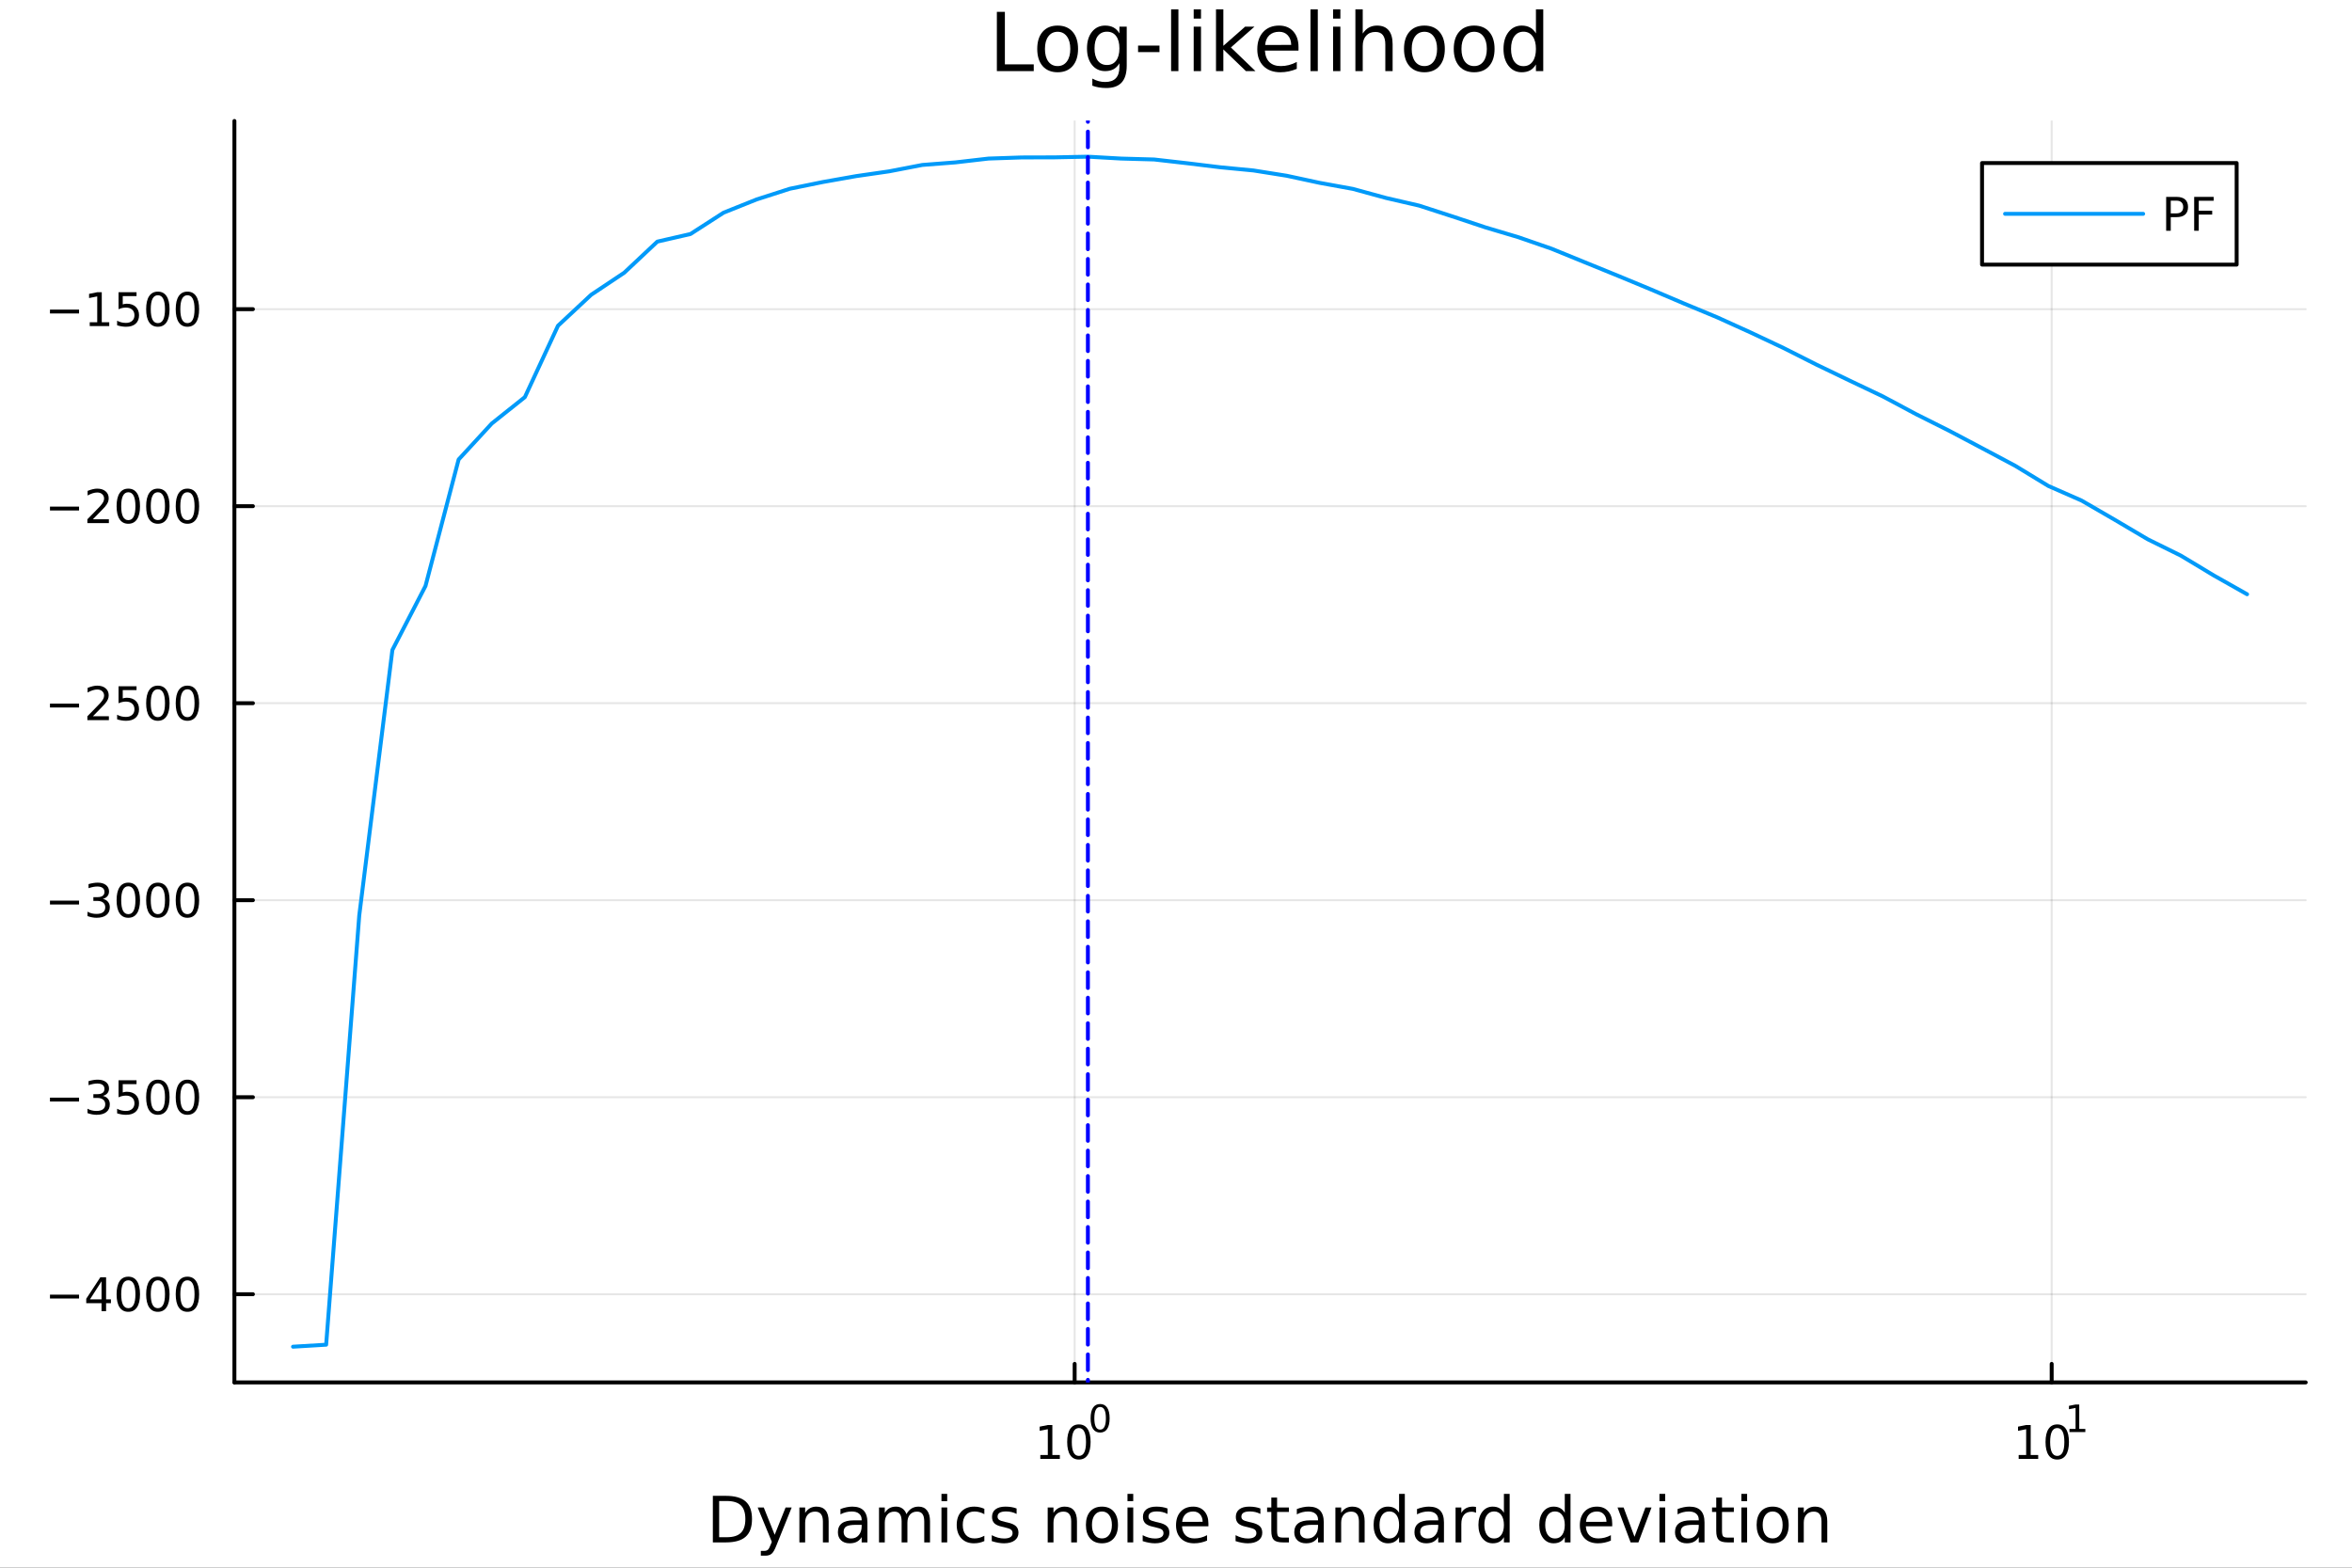 <?xml version="1.0" encoding="utf-8"?>
<svg xmlns="http://www.w3.org/2000/svg" xmlns:xlink="http://www.w3.org/1999/xlink" width="600" height="400" viewBox="0 0 2400 1600">
<rect x="0" y="0" width="2400" height="1600" fill="#333333" stroke="none"/>
<defs>
  <clipPath id="clip490">
    <rect x="0" y="0" width="2400" height="1600"/>
  </clipPath>
</defs>
<path clip-path="url(#clip490)" d="M0 1600 L2400 1600 L2400 0 L0 0  Z" fill="#ffffff" fill-rule="evenodd" fill-opacity="1"/>
<defs>
  <clipPath id="clip491">
    <rect x="480" y="0" width="1681" height="1600"/>
  </clipPath>
</defs>
<path clip-path="url(#clip490)" d="M239.19 1410.9 L2352.76 1410.9 L2352.76 123.472 L239.19 123.472  Z" fill="#ffffff" fill-rule="evenodd" fill-opacity="1"/>
<defs>
  <clipPath id="clip492">
    <rect x="239" y="123" width="2115" height="1288"/>
  </clipPath>
</defs>
<polyline clip-path="url(#clip492)" style="stroke:#000000; stroke-linecap:round; stroke-linejoin:round; stroke-width:2; stroke-opacity:0.1; fill:none" points="1096.58,1410.9 1096.58,123.472 "/>
<polyline clip-path="url(#clip492)" style="stroke:#000000; stroke-linecap:round; stroke-linejoin:round; stroke-width:2; stroke-opacity:0.1; fill:none" points="2093.55,1410.9 2093.55,123.472 "/>
<polyline clip-path="url(#clip492)" style="stroke:#000000; stroke-linecap:round; stroke-linejoin:round; stroke-width:2; stroke-opacity:0.1; fill:none" points="239.19,1320.9 2352.76,1320.9 "/>
<polyline clip-path="url(#clip492)" style="stroke:#000000; stroke-linecap:round; stroke-linejoin:round; stroke-width:2; stroke-opacity:0.1; fill:none" points="239.19,1119.83 2352.76,1119.83 "/>
<polyline clip-path="url(#clip492)" style="stroke:#000000; stroke-linecap:round; stroke-linejoin:round; stroke-width:2; stroke-opacity:0.1; fill:none" points="239.19,918.755 2352.76,918.755 "/>
<polyline clip-path="url(#clip492)" style="stroke:#000000; stroke-linecap:round; stroke-linejoin:round; stroke-width:2; stroke-opacity:0.1; fill:none" points="239.19,717.684 2352.76,717.684 "/>
<polyline clip-path="url(#clip492)" style="stroke:#000000; stroke-linecap:round; stroke-linejoin:round; stroke-width:2; stroke-opacity:0.1; fill:none" points="239.19,516.612 2352.76,516.612 "/>
<polyline clip-path="url(#clip492)" style="stroke:#000000; stroke-linecap:round; stroke-linejoin:round; stroke-width:2; stroke-opacity:0.1; fill:none" points="239.19,315.541 2352.76,315.541 "/>
<polyline clip-path="url(#clip490)" style="stroke:#000000; stroke-linecap:round; stroke-linejoin:round; stroke-width:4; stroke-opacity:1; fill:none" points="239.19,1410.9 2352.76,1410.9 "/>
<polyline clip-path="url(#clip490)" style="stroke:#000000; stroke-linecap:round; stroke-linejoin:round; stroke-width:4; stroke-opacity:1; fill:none" points="1096.58,1410.9 1096.58,1392 "/>
<polyline clip-path="url(#clip490)" style="stroke:#000000; stroke-linecap:round; stroke-linejoin:round; stroke-width:4; stroke-opacity:1; fill:none" points="2093.55,1410.9 2093.55,1392 "/>
<path clip-path="url(#clip490)" d="M1061.56 1485.02 L1069.2 1485.02 L1069.2 1458.66 L1060.89 1460.32 L1060.89 1456.06 L1069.16 1454.4 L1073.83 1454.4 L1073.83 1485.02 L1081.47 1485.02 L1081.47 1488.96 L1061.56 1488.96 L1061.56 1485.02 Z" fill="#000000" fill-rule="nonzero" fill-opacity="1" /><path clip-path="url(#clip490)" d="M1100.91 1457.48 Q1097.3 1457.48 1095.47 1461.04 Q1093.67 1464.58 1093.67 1471.71 Q1093.67 1478.82 1095.47 1482.38 Q1097.3 1485.92 1100.91 1485.92 Q1104.55 1485.92 1106.35 1482.38 Q1108.18 1478.82 1108.18 1471.71 Q1108.18 1464.58 1106.35 1461.04 Q1104.55 1457.48 1100.91 1457.48 M1100.91 1453.77 Q1106.72 1453.77 1109.78 1458.38 Q1112.86 1462.96 1112.86 1471.71 Q1112.86 1480.44 1109.78 1485.04 Q1106.72 1489.63 1100.91 1489.63 Q1095.1 1489.63 1092.03 1485.04 Q1088.97 1480.44 1088.97 1471.71 Q1088.97 1462.96 1092.03 1458.38 Q1095.1 1453.77 1100.91 1453.77 Z" fill="#000000" fill-rule="nonzero" fill-opacity="1" /><path clip-path="url(#clip490)" d="M1122.56 1435.97 Q1119.63 1435.97 1118.14 1438.86 Q1116.68 1441.74 1116.68 1447.53 Q1116.68 1453.31 1118.14 1456.2 Q1119.63 1459.08 1122.56 1459.08 Q1125.52 1459.08 1126.98 1456.2 Q1128.47 1453.31 1128.47 1447.53 Q1128.47 1441.74 1126.98 1438.86 Q1125.52 1435.97 1122.56 1435.97 M1122.56 1432.96 Q1127.28 1432.96 1129.77 1436.7 Q1132.27 1440.43 1132.27 1447.53 Q1132.27 1454.62 1129.77 1458.37 Q1127.28 1462.09 1122.56 1462.09 Q1117.84 1462.09 1115.34 1458.37 Q1112.86 1454.62 1112.86 1447.53 Q1112.86 1440.43 1115.34 1436.7 Q1117.84 1432.96 1122.56 1432.96 Z" fill="#000000" fill-rule="nonzero" fill-opacity="1" /><path clip-path="url(#clip490)" d="M2059.87 1485.02 L2067.51 1485.02 L2067.51 1458.66 L2059.2 1460.32 L2059.2 1456.06 L2067.47 1454.4 L2072.14 1454.4 L2072.14 1485.02 L2079.78 1485.02 L2079.78 1488.96 L2059.87 1488.96 L2059.87 1485.02 Z" fill="#000000" fill-rule="nonzero" fill-opacity="1" /><path clip-path="url(#clip490)" d="M2099.22 1457.48 Q2095.61 1457.48 2093.78 1461.04 Q2091.98 1464.58 2091.98 1471.71 Q2091.98 1478.82 2093.78 1482.38 Q2095.61 1485.92 2099.22 1485.92 Q2102.86 1485.92 2104.66 1482.38 Q2106.49 1478.82 2106.49 1471.71 Q2106.49 1464.58 2104.66 1461.04 Q2102.86 1457.48 2099.22 1457.48 M2099.22 1453.77 Q2105.03 1453.77 2108.09 1458.38 Q2111.17 1462.96 2111.17 1471.71 Q2111.17 1480.44 2108.09 1485.04 Q2105.03 1489.63 2099.22 1489.63 Q2093.41 1489.63 2090.34 1485.04 Q2087.28 1480.44 2087.28 1471.71 Q2087.28 1462.96 2090.34 1458.38 Q2093.41 1453.77 2099.22 1453.77 Z" fill="#000000" fill-rule="nonzero" fill-opacity="1" /><path clip-path="url(#clip490)" d="M2111.71 1458.35 L2117.92 1458.35 L2117.92 1436.93 L2111.17 1438.28 L2111.17 1434.82 L2117.88 1433.47 L2121.68 1433.47 L2121.68 1458.35 L2127.89 1458.35 L2127.89 1461.55 L2111.71 1461.55 L2111.71 1458.35 Z" fill="#000000" fill-rule="nonzero" fill-opacity="1" /><path clip-path="url(#clip490)" d="M733.834 1531.95 L733.834 1568.9 L741.6 1568.9 Q751.435 1568.9 755.986 1564.45 Q760.569 1559.99 760.569 1550.38 Q760.569 1540.83 755.986 1536.4 Q751.435 1531.95 741.6 1531.95 L733.834 1531.95 M727.404 1526.67 L740.613 1526.67 Q754.427 1526.67 760.888 1532.43 Q767.349 1538.16 767.349 1550.38 Q767.349 1562.66 760.856 1568.42 Q754.363 1574.19 740.613 1574.19 L727.404 1574.19 L727.404 1526.67 Z" fill="#000000" fill-rule="nonzero" fill-opacity="1" /><path clip-path="url(#clip490)" d="M792.175 1577.5 Q789.693 1583.86 787.337 1585.8 Q784.982 1587.74 781.035 1587.74 L776.356 1587.74 L776.356 1582.84 L779.794 1582.84 Q782.213 1582.84 783.55 1581.7 Q784.886 1580.55 786.51 1576.29 L787.56 1573.61 L773.142 1538.54 L779.348 1538.54 L790.488 1566.42 L801.628 1538.54 L807.835 1538.54 L792.175 1577.5 Z" fill="#000000" fill-rule="nonzero" fill-opacity="1" /><path clip-path="url(#clip490)" d="M845.552 1552.67 L845.552 1574.19 L839.695 1574.19 L839.695 1552.86 Q839.695 1547.8 837.722 1545.29 Q835.748 1542.77 831.802 1542.77 Q827.059 1542.77 824.322 1545.79 Q821.585 1548.82 821.585 1554.04 L821.585 1574.19 L815.696 1574.19 L815.696 1538.54 L821.585 1538.54 L821.585 1544.08 Q823.685 1540.86 826.518 1539.27 Q829.383 1537.68 833.107 1537.68 Q839.25 1537.68 842.401 1541.5 Q845.552 1545.29 845.552 1552.67 Z" fill="#000000" fill-rule="nonzero" fill-opacity="1" /><path clip-path="url(#clip490)" d="M873.433 1556.27 Q866.336 1556.27 863.598 1557.89 Q860.861 1559.51 860.861 1563.43 Q860.861 1566.55 862.898 1568.39 Q864.967 1570.21 868.5 1570.21 Q873.37 1570.21 876.298 1566.77 Q879.258 1563.3 879.258 1557.57 L879.258 1556.27 L873.433 1556.27 M885.115 1553.85 L885.115 1574.19 L879.258 1574.19 L879.258 1568.77 Q877.253 1572.02 874.261 1573.58 Q871.269 1575.11 866.94 1575.11 Q861.466 1575.11 858.219 1572.05 Q855.005 1568.97 855.005 1563.81 Q855.005 1557.79 859.015 1554.74 Q863.057 1551.68 871.046 1551.68 L879.258 1551.68 L879.258 1551.11 Q879.258 1547.07 876.584 1544.87 Q873.943 1542.64 869.137 1542.64 Q866.081 1542.64 863.185 1543.38 Q860.288 1544.11 857.615 1545.57 L857.615 1540.16 Q860.829 1538.92 863.853 1538.31 Q866.877 1537.68 869.741 1537.68 Q877.476 1537.68 881.295 1541.69 Q885.115 1545.7 885.115 1553.85 Z" fill="#000000" fill-rule="nonzero" fill-opacity="1" /><path clip-path="url(#clip490)" d="M924.932 1545.38 Q927.128 1541.43 930.184 1539.56 Q933.239 1537.68 937.377 1537.68 Q942.947 1537.68 945.971 1541.59 Q948.994 1545.48 948.994 1552.67 L948.994 1574.19 L943.106 1574.19 L943.106 1552.86 Q943.106 1547.74 941.292 1545.25 Q939.478 1542.77 935.754 1542.77 Q931.202 1542.77 928.56 1545.79 Q925.919 1548.82 925.919 1554.04 L925.919 1574.19 L920.03 1574.19 L920.03 1552.86 Q920.03 1547.7 918.216 1545.25 Q916.402 1542.77 912.614 1542.77 Q908.127 1542.77 905.485 1545.83 Q902.843 1548.85 902.843 1554.04 L902.843 1574.19 L896.955 1574.19 L896.955 1538.54 L902.843 1538.54 L902.843 1544.08 Q904.848 1540.8 907.649 1539.24 Q910.45 1537.68 914.301 1537.68 Q918.184 1537.68 920.89 1539.65 Q923.627 1541.62 924.932 1545.38 Z" fill="#000000" fill-rule="nonzero" fill-opacity="1" /><path clip-path="url(#clip490)" d="M960.675 1538.54 L966.532 1538.54 L966.532 1574.19 L960.675 1574.19 L960.675 1538.54 M960.675 1524.66 L966.532 1524.66 L966.532 1532.08 L960.675 1532.08 L960.675 1524.66 Z" fill="#000000" fill-rule="nonzero" fill-opacity="1" /><path clip-path="url(#clip490)" d="M1004.44 1539.91 L1004.44 1545.38 Q1001.96 1544.01 999.443 1543.34 Q996.96 1542.64 994.414 1542.64 Q988.716 1542.64 985.565 1546.27 Q982.414 1549.87 982.414 1556.39 Q982.414 1562.92 985.565 1566.55 Q988.716 1570.14 994.414 1570.14 Q996.96 1570.14 999.443 1569.47 Q1001.96 1568.77 1004.44 1567.41 L1004.44 1572.82 Q1001.99 1573.96 999.347 1574.54 Q996.737 1575.11 993.777 1575.11 Q985.725 1575.11 980.982 1570.05 Q976.24 1564.99 976.24 1556.39 Q976.24 1547.67 981.014 1542.68 Q985.82 1537.68 994.159 1537.68 Q996.865 1537.68 999.443 1538.25 Q1002.02 1538.79 1004.44 1539.91 Z" fill="#000000" fill-rule="nonzero" fill-opacity="1" /><path clip-path="url(#clip490)" d="M1037.35 1539.59 L1037.35 1545.13 Q1034.87 1543.85 1032.19 1543.22 Q1029.52 1542.58 1026.66 1542.58 Q1022.3 1542.58 1020.1 1543.92 Q1017.93 1545.25 1017.93 1547.93 Q1017.93 1549.96 1019.49 1551.14 Q1021.05 1552.29 1025.76 1553.34 L1027.77 1553.78 Q1034.01 1555.12 1036.62 1557.57 Q1039.26 1559.99 1039.26 1564.35 Q1039.26 1569.32 1035.31 1572.21 Q1031.4 1575.11 1024.52 1575.11 Q1021.66 1575.11 1018.54 1574.54 Q1015.45 1573.99 1012.01 1572.88 L1012.01 1566.83 Q1015.26 1568.52 1018.41 1569.38 Q1021.56 1570.21 1024.65 1570.21 Q1028.79 1570.21 1031.02 1568.81 Q1033.24 1567.37 1033.24 1564.8 Q1033.24 1562.41 1031.62 1561.14 Q1030.03 1559.86 1024.59 1558.68 L1022.55 1558.21 Q1017.11 1557.06 1014.69 1554.71 Q1012.27 1552.32 1012.27 1548.18 Q1012.27 1543.15 1015.83 1540.42 Q1019.4 1537.68 1025.96 1537.68 Q1029.2 1537.68 1032.07 1538.16 Q1034.93 1538.63 1037.35 1539.59 Z" fill="#000000" fill-rule="nonzero" fill-opacity="1" /><path clip-path="url(#clip490)" d="M1098.94 1552.67 L1098.94 1574.19 L1093.08 1574.19 L1093.08 1552.86 Q1093.08 1547.8 1091.11 1545.29 Q1089.14 1542.77 1085.19 1542.77 Q1080.45 1542.77 1077.71 1545.79 Q1074.97 1548.82 1074.97 1554.04 L1074.97 1574.19 L1069.08 1574.19 L1069.08 1538.54 L1074.97 1538.54 L1074.97 1544.08 Q1077.07 1540.86 1079.91 1539.27 Q1082.77 1537.68 1086.49 1537.68 Q1092.64 1537.68 1095.79 1541.5 Q1098.94 1545.29 1098.94 1552.67 Z" fill="#000000" fill-rule="nonzero" fill-opacity="1" /><path clip-path="url(#clip490)" d="M1124.43 1542.64 Q1119.72 1542.64 1116.99 1546.34 Q1114.25 1550 1114.25 1556.39 Q1114.25 1562.79 1116.95 1566.48 Q1119.69 1570.14 1124.43 1570.14 Q1129.11 1570.14 1131.85 1566.45 Q1134.59 1562.76 1134.59 1556.39 Q1134.59 1550.06 1131.85 1546.37 Q1129.11 1542.64 1124.43 1542.64 M1124.43 1537.68 Q1132.07 1537.68 1136.43 1542.64 Q1140.79 1547.61 1140.79 1556.39 Q1140.79 1565.15 1136.43 1570.14 Q1132.07 1575.11 1124.43 1575.11 Q1116.76 1575.11 1112.4 1570.14 Q1108.07 1565.15 1108.07 1556.39 Q1108.07 1547.61 1112.4 1542.64 Q1116.76 1537.68 1124.43 1537.68 Z" fill="#000000" fill-rule="nonzero" fill-opacity="1" /><path clip-path="url(#clip490)" d="M1150.5 1538.54 L1156.36 1538.54 L1156.36 1574.19 L1150.5 1574.19 L1150.5 1538.54 M1150.5 1524.66 L1156.36 1524.66 L1156.36 1532.08 L1150.5 1532.08 L1150.5 1524.66 Z" fill="#000000" fill-rule="nonzero" fill-opacity="1" /><path clip-path="url(#clip490)" d="M1191.34 1539.59 L1191.34 1545.13 Q1188.85 1543.85 1186.18 1543.22 Q1183.51 1542.58 1180.64 1542.58 Q1176.28 1542.58 1174.09 1543.92 Q1171.92 1545.25 1171.92 1547.93 Q1171.92 1549.96 1173.48 1551.14 Q1175.04 1552.29 1179.75 1553.34 L1181.76 1553.78 Q1187.99 1555.12 1190.6 1557.57 Q1193.25 1559.99 1193.25 1564.35 Q1193.25 1569.32 1189.3 1572.21 Q1185.38 1575.11 1178.51 1575.11 Q1175.65 1575.11 1172.53 1574.54 Q1169.44 1573.99 1166 1572.88 L1166 1566.83 Q1169.25 1568.52 1172.4 1569.38 Q1175.55 1570.21 1178.64 1570.21 Q1182.77 1570.21 1185 1568.81 Q1187.23 1567.37 1187.23 1564.8 Q1187.23 1562.41 1185.61 1561.14 Q1184.02 1559.86 1178.57 1558.68 L1176.54 1558.21 Q1171.09 1557.06 1168.67 1554.71 Q1166.26 1552.32 1166.26 1548.18 Q1166.26 1543.15 1169.82 1540.42 Q1173.39 1537.68 1179.94 1537.68 Q1183.19 1537.68 1186.05 1538.16 Q1188.92 1538.63 1191.34 1539.59 Z" fill="#000000" fill-rule="nonzero" fill-opacity="1" /><path clip-path="url(#clip490)" d="M1233.06 1554.9 L1233.06 1557.76 L1206.14 1557.76 Q1206.52 1563.81 1209.77 1566.99 Q1213.04 1570.14 1218.87 1570.14 Q1222.24 1570.14 1225.39 1569.32 Q1228.58 1568.49 1231.7 1566.83 L1231.7 1572.37 Q1228.54 1573.71 1225.23 1574.41 Q1221.92 1575.11 1218.52 1575.11 Q1209.99 1575.11 1204.99 1570.14 Q1200.03 1565.18 1200.03 1556.71 Q1200.03 1547.96 1204.74 1542.83 Q1209.48 1537.68 1217.5 1537.68 Q1224.69 1537.68 1228.86 1542.33 Q1233.06 1546.94 1233.06 1554.9 M1227.21 1553.18 Q1227.14 1548.37 1224.5 1545.51 Q1221.89 1542.64 1217.56 1542.64 Q1212.66 1542.64 1209.7 1545.41 Q1206.77 1548.18 1206.33 1553.21 L1227.21 1553.18 Z" fill="#000000" fill-rule="nonzero" fill-opacity="1" /><path clip-path="url(#clip490)" d="M1286.12 1539.59 L1286.12 1545.13 Q1283.64 1543.85 1280.97 1543.22 Q1278.29 1542.58 1275.43 1542.58 Q1271.07 1542.58 1268.87 1543.92 Q1266.71 1545.25 1266.71 1547.93 Q1266.71 1549.96 1268.27 1551.14 Q1269.83 1552.29 1274.54 1553.34 L1276.54 1553.78 Q1282.78 1555.12 1285.39 1557.57 Q1288.03 1559.99 1288.03 1564.35 Q1288.03 1569.32 1284.09 1572.21 Q1280.17 1575.11 1273.3 1575.11 Q1270.43 1575.11 1267.31 1574.54 Q1264.22 1573.99 1260.79 1572.88 L1260.79 1566.83 Q1264.03 1568.52 1267.18 1569.38 Q1270.34 1570.21 1273.42 1570.21 Q1277.56 1570.21 1279.79 1568.81 Q1282.02 1567.37 1282.02 1564.8 Q1282.02 1562.41 1280.39 1561.14 Q1278.8 1559.86 1273.36 1558.68 L1271.32 1558.21 Q1265.88 1557.06 1263.46 1554.71 Q1261.04 1552.32 1261.04 1548.18 Q1261.04 1543.15 1264.61 1540.42 Q1268.17 1537.68 1274.73 1537.68 Q1277.97 1537.68 1280.84 1538.16 Q1283.7 1538.63 1286.12 1539.59 Z" fill="#000000" fill-rule="nonzero" fill-opacity="1" /><path clip-path="url(#clip490)" d="M1303.15 1528.42 L1303.15 1538.54 L1315.21 1538.54 L1315.21 1543.09 L1303.15 1543.09 L1303.15 1562.44 Q1303.15 1566.8 1304.33 1568.04 Q1305.54 1569.28 1309.2 1569.28 L1315.21 1569.28 L1315.21 1574.19 L1309.2 1574.19 Q1302.42 1574.19 1299.84 1571.67 Q1297.26 1569.12 1297.26 1562.44 L1297.26 1543.09 L1292.97 1543.09 L1292.97 1538.54 L1297.26 1538.54 L1297.26 1528.42 L1303.15 1528.42 Z" fill="#000000" fill-rule="nonzero" fill-opacity="1" /><path clip-path="url(#clip490)" d="M1339.12 1556.27 Q1332.02 1556.27 1329.28 1557.89 Q1326.54 1559.51 1326.54 1563.43 Q1326.54 1566.55 1328.58 1568.39 Q1330.65 1570.21 1334.18 1570.21 Q1339.05 1570.21 1341.98 1566.77 Q1344.94 1563.3 1344.94 1557.57 L1344.94 1556.27 L1339.12 1556.27 M1350.8 1553.85 L1350.8 1574.19 L1344.94 1574.19 L1344.94 1568.77 Q1342.94 1572.02 1339.94 1573.58 Q1336.95 1575.11 1332.62 1575.11 Q1327.15 1575.11 1323.9 1572.05 Q1320.69 1568.97 1320.69 1563.81 Q1320.69 1557.79 1324.7 1554.74 Q1328.74 1551.68 1336.73 1551.68 L1344.94 1551.68 L1344.94 1551.11 Q1344.94 1547.07 1342.27 1544.87 Q1339.63 1542.64 1334.82 1542.64 Q1331.76 1542.64 1328.87 1543.38 Q1325.97 1544.11 1323.3 1545.57 L1323.3 1540.16 Q1326.51 1538.92 1329.54 1538.31 Q1332.56 1537.68 1335.42 1537.68 Q1343.16 1537.68 1346.98 1541.69 Q1350.8 1545.7 1350.8 1553.85 Z" fill="#000000" fill-rule="nonzero" fill-opacity="1" /><path clip-path="url(#clip490)" d="M1392.49 1552.67 L1392.49 1574.19 L1386.64 1574.19 L1386.64 1552.86 Q1386.64 1547.8 1384.66 1545.29 Q1382.69 1542.77 1378.74 1542.77 Q1374 1542.77 1371.26 1545.79 Q1368.53 1548.82 1368.53 1554.04 L1368.53 1574.19 L1362.64 1574.19 L1362.64 1538.54 L1368.53 1538.54 L1368.53 1544.08 Q1370.63 1540.86 1373.46 1539.27 Q1376.32 1537.68 1380.05 1537.68 Q1386.19 1537.68 1389.34 1541.5 Q1392.49 1545.29 1392.49 1552.67 Z" fill="#000000" fill-rule="nonzero" fill-opacity="1" /><path clip-path="url(#clip490)" d="M1427.63 1543.95 L1427.63 1524.66 L1433.49 1524.66 L1433.49 1574.19 L1427.63 1574.19 L1427.63 1568.84 Q1425.79 1572.02 1422.95 1573.58 Q1420.15 1575.11 1416.21 1575.11 Q1409.74 1575.11 1405.67 1569.95 Q1401.63 1564.8 1401.63 1556.39 Q1401.63 1547.99 1405.67 1542.83 Q1409.74 1537.68 1416.21 1537.68 Q1420.15 1537.68 1422.95 1539.24 Q1425.79 1540.77 1427.63 1543.95 M1407.68 1556.39 Q1407.68 1562.85 1410.32 1566.55 Q1412.99 1570.21 1417.64 1570.21 Q1422.28 1570.21 1424.96 1566.55 Q1427.63 1562.85 1427.63 1556.39 Q1427.63 1549.93 1424.96 1546.27 Q1422.28 1542.58 1417.64 1542.58 Q1412.99 1542.58 1410.32 1546.27 Q1407.68 1549.93 1407.68 1556.39 Z" fill="#000000" fill-rule="nonzero" fill-opacity="1" /><path clip-path="url(#clip490)" d="M1461.75 1556.27 Q1454.65 1556.27 1451.92 1557.89 Q1449.18 1559.51 1449.18 1563.43 Q1449.18 1566.55 1451.22 1568.39 Q1453.29 1570.21 1456.82 1570.21 Q1461.69 1570.21 1464.62 1566.77 Q1467.58 1563.3 1467.58 1557.57 L1467.58 1556.27 L1461.75 1556.27 M1473.43 1553.85 L1473.43 1574.19 L1467.58 1574.19 L1467.58 1568.77 Q1465.57 1572.02 1462.58 1573.58 Q1459.59 1575.11 1455.26 1575.11 Q1449.78 1575.11 1446.54 1572.05 Q1443.32 1568.97 1443.32 1563.81 Q1443.32 1557.79 1447.33 1554.74 Q1451.38 1551.68 1459.36 1551.68 L1467.58 1551.68 L1467.58 1551.11 Q1467.58 1547.07 1464.9 1544.87 Q1462.26 1542.64 1457.46 1542.64 Q1454.4 1542.64 1451.5 1543.38 Q1448.61 1544.11 1445.93 1545.57 L1445.93 1540.16 Q1449.15 1538.92 1452.17 1538.31 Q1455.2 1537.68 1458.06 1537.68 Q1465.79 1537.68 1469.61 1541.69 Q1473.43 1545.7 1473.43 1553.85 Z" fill="#000000" fill-rule="nonzero" fill-opacity="1" /><path clip-path="url(#clip490)" d="M1506.15 1544.01 Q1505.17 1543.44 1503.99 1543.18 Q1502.84 1542.9 1501.44 1542.9 Q1496.48 1542.9 1493.8 1546.14 Q1491.16 1549.36 1491.16 1555.41 L1491.16 1574.19 L1485.27 1574.19 L1485.27 1538.54 L1491.16 1538.54 L1491.16 1544.08 Q1493.01 1540.83 1495.97 1539.27 Q1498.93 1537.68 1503.16 1537.68 Q1503.77 1537.68 1504.5 1537.77 Q1505.23 1537.84 1506.12 1538 L1506.15 1544.01 Z" fill="#000000" fill-rule="nonzero" fill-opacity="1" /><path clip-path="url(#clip490)" d="M1534.61 1543.95 L1534.61 1524.66 L1540.46 1524.66 L1540.46 1574.19 L1534.61 1574.19 L1534.61 1568.84 Q1532.76 1572.02 1529.93 1573.58 Q1527.13 1575.11 1523.18 1575.11 Q1516.72 1575.11 1512.65 1569.95 Q1508.6 1564.8 1508.6 1556.39 Q1508.6 1547.99 1512.65 1542.83 Q1516.72 1537.68 1523.18 1537.68 Q1527.13 1537.68 1529.93 1539.24 Q1532.76 1540.77 1534.61 1543.95 M1514.65 1556.39 Q1514.65 1562.85 1517.29 1566.55 Q1519.97 1570.21 1524.61 1570.21 Q1529.26 1570.21 1531.93 1566.55 Q1534.61 1562.85 1534.61 1556.39 Q1534.61 1549.93 1531.93 1546.27 Q1529.26 1542.58 1524.61 1542.58 Q1519.97 1542.58 1517.29 1546.27 Q1514.65 1549.93 1514.65 1556.39 Z" fill="#000000" fill-rule="nonzero" fill-opacity="1" /><path clip-path="url(#clip490)" d="M1596.71 1543.95 L1596.71 1524.66 L1602.56 1524.66 L1602.56 1574.19 L1596.71 1574.19 L1596.71 1568.84 Q1594.86 1572.02 1592.03 1573.58 Q1589.23 1575.11 1585.28 1575.11 Q1578.82 1575.11 1574.74 1569.95 Q1570.7 1564.8 1570.7 1556.39 Q1570.7 1547.99 1574.74 1542.83 Q1578.82 1537.68 1585.28 1537.68 Q1589.23 1537.68 1592.03 1539.24 Q1594.86 1540.77 1596.71 1543.95 M1576.75 1556.39 Q1576.75 1562.85 1579.39 1566.55 Q1582.06 1570.21 1586.71 1570.21 Q1591.36 1570.21 1594.03 1566.55 Q1596.71 1562.85 1596.71 1556.39 Q1596.71 1549.93 1594.03 1546.27 Q1591.36 1542.58 1586.71 1542.58 Q1582.06 1542.58 1579.39 1546.27 Q1576.75 1549.93 1576.75 1556.39 Z" fill="#000000" fill-rule="nonzero" fill-opacity="1" /><path clip-path="url(#clip490)" d="M1645.12 1554.9 L1645.12 1557.76 L1618.19 1557.76 Q1618.57 1563.81 1621.82 1566.99 Q1625.1 1570.14 1630.92 1570.14 Q1634.29 1570.14 1637.45 1569.32 Q1640.63 1568.49 1643.75 1566.83 L1643.75 1572.37 Q1640.6 1573.71 1637.29 1574.41 Q1633.98 1575.11 1630.57 1575.11 Q1622.04 1575.11 1617.04 1570.14 Q1612.08 1565.18 1612.08 1556.71 Q1612.08 1547.96 1616.79 1542.83 Q1621.53 1537.68 1629.55 1537.68 Q1636.75 1537.68 1640.91 1542.33 Q1645.12 1546.94 1645.12 1554.9 M1639.26 1553.18 Q1639.2 1548.37 1636.55 1545.51 Q1633.94 1542.64 1629.62 1542.64 Q1624.71 1542.64 1621.75 1545.41 Q1618.83 1548.18 1618.38 1553.21 L1639.26 1553.18 Z" fill="#000000" fill-rule="nonzero" fill-opacity="1" /><path clip-path="url(#clip490)" d="M1650.53 1538.54 L1656.73 1538.54 L1667.87 1568.46 L1679.01 1538.54 L1685.22 1538.54 L1671.85 1574.19 L1663.9 1574.19 L1650.53 1538.54 Z" fill="#000000" fill-rule="nonzero" fill-opacity="1" /><path clip-path="url(#clip490)" d="M1693.3 1538.54 L1699.16 1538.54 L1699.16 1574.19 L1693.3 1574.19 L1693.3 1538.54 M1693.3 1524.66 L1699.16 1524.66 L1699.16 1532.08 L1693.3 1532.08 L1693.3 1524.66 Z" fill="#000000" fill-rule="nonzero" fill-opacity="1" /><path clip-path="url(#clip490)" d="M1727.62 1556.27 Q1720.52 1556.27 1717.78 1557.89 Q1715.04 1559.51 1715.04 1563.43 Q1715.04 1566.55 1717.08 1568.39 Q1719.15 1570.21 1722.68 1570.21 Q1727.55 1570.21 1730.48 1566.77 Q1733.44 1563.3 1733.44 1557.57 L1733.44 1556.27 L1727.62 1556.27 M1739.3 1553.85 L1739.3 1574.19 L1733.44 1574.19 L1733.44 1568.77 Q1731.44 1572.02 1728.44 1573.58 Q1725.45 1575.11 1721.12 1575.11 Q1715.65 1575.11 1712.4 1572.05 Q1709.19 1568.97 1709.19 1563.81 Q1709.19 1557.79 1713.2 1554.74 Q1717.24 1551.68 1725.23 1551.68 L1733.44 1551.68 L1733.44 1551.11 Q1733.44 1547.07 1730.77 1544.87 Q1728.13 1542.64 1723.32 1542.64 Q1720.26 1542.64 1717.37 1543.38 Q1714.47 1544.11 1711.8 1545.57 L1711.8 1540.16 Q1715.01 1538.92 1718.04 1538.31 Q1721.06 1537.68 1723.92 1537.68 Q1731.66 1537.68 1735.48 1541.69 Q1739.3 1545.7 1739.3 1553.85 Z" fill="#000000" fill-rule="nonzero" fill-opacity="1" /><path clip-path="url(#clip490)" d="M1757.15 1528.42 L1757.15 1538.54 L1769.22 1538.54 L1769.22 1543.09 L1757.15 1543.09 L1757.15 1562.44 Q1757.15 1566.8 1758.33 1568.04 Q1759.54 1569.28 1763.2 1569.28 L1769.22 1569.28 L1769.22 1574.19 L1763.2 1574.19 Q1756.42 1574.19 1753.84 1571.67 Q1751.26 1569.12 1751.26 1562.44 L1751.26 1543.09 L1746.97 1543.09 L1746.97 1538.54 L1751.26 1538.54 L1751.26 1528.42 L1757.15 1528.42 Z" fill="#000000" fill-rule="nonzero" fill-opacity="1" /><path clip-path="url(#clip490)" d="M1776.92 1538.54 L1782.77 1538.54 L1782.77 1574.19 L1776.92 1574.19 L1776.92 1538.54 M1776.92 1524.66 L1782.77 1524.66 L1782.77 1532.08 L1776.92 1532.08 L1776.92 1524.66 Z" fill="#000000" fill-rule="nonzero" fill-opacity="1" /><path clip-path="url(#clip490)" d="M1808.84 1542.64 Q1804.13 1542.64 1801.39 1546.34 Q1798.66 1550 1798.66 1556.39 Q1798.66 1562.79 1801.36 1566.48 Q1804.1 1570.14 1808.84 1570.14 Q1813.52 1570.14 1816.26 1566.45 Q1819 1562.76 1819 1556.39 Q1819 1550.06 1816.26 1546.37 Q1813.52 1542.64 1808.84 1542.64 M1808.84 1537.68 Q1816.48 1537.68 1820.84 1542.64 Q1825.2 1547.61 1825.2 1556.39 Q1825.2 1565.15 1820.84 1570.14 Q1816.48 1575.11 1808.84 1575.11 Q1801.17 1575.11 1796.81 1570.14 Q1792.48 1565.15 1792.48 1556.39 Q1792.48 1547.61 1796.81 1542.64 Q1801.17 1537.68 1808.84 1537.68 Z" fill="#000000" fill-rule="nonzero" fill-opacity="1" /><path clip-path="url(#clip490)" d="M1864.54 1552.67 L1864.54 1574.19 L1858.69 1574.19 L1858.69 1552.86 Q1858.69 1547.8 1856.71 1545.29 Q1854.74 1542.77 1850.79 1542.77 Q1846.05 1542.77 1843.31 1545.79 Q1840.58 1548.82 1840.58 1554.04 L1840.58 1574.19 L1834.69 1574.19 L1834.69 1538.54 L1840.58 1538.54 L1840.58 1544.08 Q1842.68 1540.86 1845.51 1539.27 Q1848.37 1537.68 1852.1 1537.68 Q1858.24 1537.68 1861.39 1541.5 Q1864.54 1545.29 1864.54 1552.67 Z" fill="#000000" fill-rule="nonzero" fill-opacity="1" /><polyline clip-path="url(#clip490)" style="stroke:#000000; stroke-linecap:round; stroke-linejoin:round; stroke-width:4; stroke-opacity:1; fill:none" points="239.19,1410.9 239.19,123.472 "/>
<polyline clip-path="url(#clip490)" style="stroke:#000000; stroke-linecap:round; stroke-linejoin:round; stroke-width:4; stroke-opacity:1; fill:none" points="239.19,1320.9 258.088,1320.9 "/>
<polyline clip-path="url(#clip490)" style="stroke:#000000; stroke-linecap:round; stroke-linejoin:round; stroke-width:4; stroke-opacity:1; fill:none" points="239.19,1119.83 258.088,1119.83 "/>
<polyline clip-path="url(#clip490)" style="stroke:#000000; stroke-linecap:round; stroke-linejoin:round; stroke-width:4; stroke-opacity:1; fill:none" points="239.19,918.755 258.088,918.755 "/>
<polyline clip-path="url(#clip490)" style="stroke:#000000; stroke-linecap:round; stroke-linejoin:round; stroke-width:4; stroke-opacity:1; fill:none" points="239.19,717.684 258.088,717.684 "/>
<polyline clip-path="url(#clip490)" style="stroke:#000000; stroke-linecap:round; stroke-linejoin:round; stroke-width:4; stroke-opacity:1; fill:none" points="239.19,516.612 258.088,516.612 "/>
<polyline clip-path="url(#clip490)" style="stroke:#000000; stroke-linecap:round; stroke-linejoin:round; stroke-width:4; stroke-opacity:1; fill:none" points="239.19,315.541 258.088,315.541 "/>
<path clip-path="url(#clip490)" d="M50.992 1321.35 L80.668 1321.35 L80.668 1325.28 L50.992 1325.28 L50.992 1321.35 Z" fill="#000000" fill-rule="nonzero" fill-opacity="1" /><path clip-path="url(#clip490)" d="M103.608 1307.69 L91.802 1326.14 L103.608 1326.14 L103.608 1307.69 M102.381 1303.62 L108.26 1303.62 L108.26 1326.14 L113.191 1326.14 L113.191 1330.03 L108.26 1330.03 L108.26 1338.18 L103.608 1338.18 L103.608 1330.03 L88.006 1330.03 L88.006 1325.52 L102.381 1303.62 Z" fill="#000000" fill-rule="nonzero" fill-opacity="1" /><path clip-path="url(#clip490)" d="M130.922 1306.7 Q127.311 1306.7 125.482 1310.26 Q123.677 1313.8 123.677 1320.93 Q123.677 1328.04 125.482 1331.6 Q127.311 1335.15 130.922 1335.15 Q134.556 1335.15 136.362 1331.6 Q138.191 1328.04 138.191 1320.93 Q138.191 1313.8 136.362 1310.26 Q134.556 1306.7 130.922 1306.7 M130.922 1302.99 Q136.732 1302.99 139.788 1307.6 Q142.867 1312.18 142.867 1320.93 Q142.867 1329.66 139.788 1334.27 Q136.732 1338.85 130.922 1338.85 Q125.112 1338.85 122.033 1334.27 Q118.978 1329.66 118.978 1320.93 Q118.978 1312.18 122.033 1307.6 Q125.112 1302.99 130.922 1302.99 Z" fill="#000000" fill-rule="nonzero" fill-opacity="1" /><path clip-path="url(#clip490)" d="M161.084 1306.7 Q157.473 1306.7 155.644 1310.26 Q153.839 1313.8 153.839 1320.93 Q153.839 1328.04 155.644 1331.6 Q157.473 1335.15 161.084 1335.15 Q164.718 1335.15 166.524 1331.6 Q168.353 1328.04 168.353 1320.93 Q168.353 1313.8 166.524 1310.26 Q164.718 1306.7 161.084 1306.7 M161.084 1302.99 Q166.894 1302.99 169.95 1307.6 Q173.029 1312.18 173.029 1320.93 Q173.029 1329.66 169.95 1334.27 Q166.894 1338.85 161.084 1338.85 Q155.274 1338.85 152.195 1334.27 Q149.14 1329.66 149.14 1320.93 Q149.14 1312.18 152.195 1307.6 Q155.274 1302.99 161.084 1302.99 Z" fill="#000000" fill-rule="nonzero" fill-opacity="1" /><path clip-path="url(#clip490)" d="M191.246 1306.7 Q187.635 1306.7 185.806 1310.26 Q184.001 1313.8 184.001 1320.93 Q184.001 1328.04 185.806 1331.6 Q187.635 1335.15 191.246 1335.15 Q194.88 1335.15 196.686 1331.6 Q198.514 1328.04 198.514 1320.93 Q198.514 1313.8 196.686 1310.26 Q194.88 1306.7 191.246 1306.7 M191.246 1302.99 Q197.056 1302.99 200.112 1307.6 Q203.19 1312.18 203.19 1320.93 Q203.19 1329.66 200.112 1334.27 Q197.056 1338.85 191.246 1338.85 Q185.436 1338.85 182.357 1334.27 Q179.302 1329.66 179.302 1320.93 Q179.302 1312.18 182.357 1307.6 Q185.436 1302.99 191.246 1302.99 Z" fill="#000000" fill-rule="nonzero" fill-opacity="1" /><path clip-path="url(#clip490)" d="M50.992 1120.28 L80.668 1120.28 L80.668 1124.21 L50.992 1124.21 L50.992 1120.28 Z" fill="#000000" fill-rule="nonzero" fill-opacity="1" /><path clip-path="url(#clip490)" d="M104.927 1118.47 Q108.283 1119.19 110.158 1121.46 Q112.057 1123.73 112.057 1127.06 Q112.057 1132.18 108.538 1134.98 Q105.02 1137.78 98.538 1137.78 Q96.362 1137.78 94.047 1137.34 Q91.756 1136.92 89.302 1136.07 L89.302 1131.55 Q91.246 1132.69 93.561 1133.26 Q95.876 1133.84 98.399 1133.84 Q102.797 1133.84 105.089 1132.11 Q107.404 1130.37 107.404 1127.06 Q107.404 1124 105.251 1122.29 Q103.121 1120.56 99.302 1120.56 L95.274 1120.56 L95.274 1116.71 L99.487 1116.71 Q102.936 1116.71 104.765 1115.35 Q106.594 1113.96 106.594 1111.37 Q106.594 1108.7 104.696 1107.29 Q102.821 1105.86 99.302 1105.86 Q97.381 1105.86 95.182 1106.27 Q92.983 1106.69 90.344 1107.57 L90.344 1103.4 Q93.006 1102.66 95.321 1102.29 Q97.659 1101.92 99.719 1101.92 Q105.043 1101.92 108.145 1104.35 Q111.246 1106.76 111.246 1110.88 Q111.246 1113.75 109.603 1115.74 Q107.959 1117.71 104.927 1118.47 Z" fill="#000000" fill-rule="nonzero" fill-opacity="1" /><path clip-path="url(#clip490)" d="M120.969 1102.55 L139.325 1102.55 L139.325 1106.48 L125.251 1106.48 L125.251 1114.95 Q126.27 1114.61 127.288 1114.44 Q128.307 1114.26 129.325 1114.26 Q135.112 1114.26 138.492 1117.43 Q141.871 1120.6 141.871 1126.02 Q141.871 1131.6 138.399 1134.7 Q134.927 1137.78 128.607 1137.78 Q126.432 1137.78 124.163 1137.41 Q121.918 1137.04 119.51 1136.3 L119.51 1131.6 Q121.594 1132.73 123.816 1133.29 Q126.038 1133.84 128.515 1133.84 Q132.519 1133.84 134.857 1131.74 Q137.195 1129.63 137.195 1126.02 Q137.195 1122.41 134.857 1120.3 Q132.519 1118.19 128.515 1118.19 Q126.64 1118.19 124.765 1118.61 Q122.913 1119.03 120.969 1119.91 L120.969 1102.55 Z" fill="#000000" fill-rule="nonzero" fill-opacity="1" /><path clip-path="url(#clip490)" d="M161.084 1105.63 Q157.473 1105.63 155.644 1109.19 Q153.839 1112.73 153.839 1119.86 Q153.839 1126.97 155.644 1130.53 Q157.473 1134.07 161.084 1134.07 Q164.718 1134.07 166.524 1130.53 Q168.353 1126.97 168.353 1119.86 Q168.353 1112.73 166.524 1109.19 Q164.718 1105.63 161.084 1105.63 M161.084 1101.92 Q166.894 1101.92 169.95 1106.53 Q173.029 1111.11 173.029 1119.86 Q173.029 1128.59 169.95 1133.19 Q166.894 1137.78 161.084 1137.78 Q155.274 1137.78 152.195 1133.19 Q149.14 1128.59 149.14 1119.86 Q149.14 1111.11 152.195 1106.53 Q155.274 1101.92 161.084 1101.92 Z" fill="#000000" fill-rule="nonzero" fill-opacity="1" /><path clip-path="url(#clip490)" d="M191.246 1105.63 Q187.635 1105.63 185.806 1109.19 Q184.001 1112.73 184.001 1119.86 Q184.001 1126.97 185.806 1130.53 Q187.635 1134.07 191.246 1134.07 Q194.88 1134.07 196.686 1130.53 Q198.514 1126.97 198.514 1119.86 Q198.514 1112.73 196.686 1109.19 Q194.88 1105.63 191.246 1105.63 M191.246 1101.92 Q197.056 1101.92 200.112 1106.53 Q203.19 1111.11 203.19 1119.86 Q203.19 1128.59 200.112 1133.19 Q197.056 1137.78 191.246 1137.78 Q185.436 1137.78 182.357 1133.19 Q179.302 1128.59 179.302 1119.86 Q179.302 1111.11 182.357 1106.53 Q185.436 1101.92 191.246 1101.92 Z" fill="#000000" fill-rule="nonzero" fill-opacity="1" /><path clip-path="url(#clip490)" d="M50.992 919.207 L80.668 919.207 L80.668 923.142 L50.992 923.142 L50.992 919.207 Z" fill="#000000" fill-rule="nonzero" fill-opacity="1" /><path clip-path="url(#clip490)" d="M104.927 917.401 Q108.283 918.119 110.158 920.387 Q112.057 922.656 112.057 925.989 Q112.057 931.105 108.538 933.906 Q105.02 936.707 98.538 936.707 Q96.362 936.707 94.047 936.267 Q91.756 935.85 89.302 934.994 L89.302 930.48 Q91.246 931.614 93.561 932.193 Q95.876 932.771 98.399 932.771 Q102.797 932.771 105.089 931.035 Q107.404 929.299 107.404 925.989 Q107.404 922.934 105.251 921.221 Q103.121 919.485 99.302 919.485 L95.274 919.485 L95.274 915.642 L99.487 915.642 Q102.936 915.642 104.765 914.276 Q106.594 912.887 106.594 910.295 Q106.594 907.633 104.696 906.221 Q102.821 904.786 99.302 904.786 Q97.381 904.786 95.182 905.202 Q92.983 905.619 90.344 906.498 L90.344 902.332 Q93.006 901.591 95.321 901.221 Q97.659 900.85 99.719 900.85 Q105.043 900.85 108.145 903.281 Q111.246 905.688 111.246 909.809 Q111.246 912.679 109.603 914.67 Q107.959 916.637 104.927 917.401 Z" fill="#000000" fill-rule="nonzero" fill-opacity="1" /><path clip-path="url(#clip490)" d="M130.922 904.554 Q127.311 904.554 125.482 908.119 Q123.677 911.66 123.677 918.79 Q123.677 925.897 125.482 929.461 Q127.311 933.003 130.922 933.003 Q134.556 933.003 136.362 929.461 Q138.191 925.897 138.191 918.79 Q138.191 911.66 136.362 908.119 Q134.556 904.554 130.922 904.554 M130.922 900.85 Q136.732 900.85 139.788 905.457 Q142.867 910.04 142.867 918.79 Q142.867 927.517 139.788 932.123 Q136.732 936.707 130.922 936.707 Q125.112 936.707 122.033 932.123 Q118.978 927.517 118.978 918.79 Q118.978 910.04 122.033 905.457 Q125.112 900.85 130.922 900.85 Z" fill="#000000" fill-rule="nonzero" fill-opacity="1" /><path clip-path="url(#clip490)" d="M161.084 904.554 Q157.473 904.554 155.644 908.119 Q153.839 911.66 153.839 918.79 Q153.839 925.897 155.644 929.461 Q157.473 933.003 161.084 933.003 Q164.718 933.003 166.524 929.461 Q168.353 925.897 168.353 918.79 Q168.353 911.66 166.524 908.119 Q164.718 904.554 161.084 904.554 M161.084 900.85 Q166.894 900.85 169.95 905.457 Q173.029 910.04 173.029 918.79 Q173.029 927.517 169.95 932.123 Q166.894 936.707 161.084 936.707 Q155.274 936.707 152.195 932.123 Q149.14 927.517 149.14 918.79 Q149.14 910.04 152.195 905.457 Q155.274 900.85 161.084 900.85 Z" fill="#000000" fill-rule="nonzero" fill-opacity="1" /><path clip-path="url(#clip490)" d="M191.246 904.554 Q187.635 904.554 185.806 908.119 Q184.001 911.66 184.001 918.79 Q184.001 925.897 185.806 929.461 Q187.635 933.003 191.246 933.003 Q194.88 933.003 196.686 929.461 Q198.514 925.897 198.514 918.79 Q198.514 911.66 196.686 908.119 Q194.88 904.554 191.246 904.554 M191.246 900.85 Q197.056 900.85 200.112 905.457 Q203.19 910.04 203.19 918.79 Q203.19 927.517 200.112 932.123 Q197.056 936.707 191.246 936.707 Q185.436 936.707 182.357 932.123 Q179.302 927.517 179.302 918.79 Q179.302 910.04 182.357 905.457 Q185.436 900.85 191.246 900.85 Z" fill="#000000" fill-rule="nonzero" fill-opacity="1" /><path clip-path="url(#clip490)" d="M50.992 718.135 L80.668 718.135 L80.668 722.07 L50.992 722.07 L50.992 718.135 Z" fill="#000000" fill-rule="nonzero" fill-opacity="1" /><path clip-path="url(#clip490)" d="M94.788 731.029 L111.108 731.029 L111.108 734.964 L89.163 734.964 L89.163 731.029 Q91.825 728.274 96.409 723.645 Q101.015 718.992 102.196 717.649 Q104.441 715.126 105.321 713.39 Q106.223 711.631 106.223 709.941 Q106.223 707.186 104.279 705.45 Q102.358 703.714 99.256 703.714 Q97.057 703.714 94.603 704.478 Q92.172 705.242 89.395 706.793 L89.395 702.071 Q92.219 700.936 94.672 700.358 Q97.126 699.779 99.163 699.779 Q104.534 699.779 107.728 702.464 Q110.922 705.149 110.922 709.64 Q110.922 711.77 110.112 713.691 Q109.325 715.589 107.219 718.182 Q106.64 718.853 103.538 722.07 Q100.436 725.265 94.788 731.029 Z" fill="#000000" fill-rule="nonzero" fill-opacity="1" /><path clip-path="url(#clip490)" d="M120.969 700.404 L139.325 700.404 L139.325 704.339 L125.251 704.339 L125.251 712.811 Q126.27 712.464 127.288 712.302 Q128.307 712.117 129.325 712.117 Q135.112 712.117 138.492 715.288 Q141.871 718.459 141.871 723.876 Q141.871 729.455 138.399 732.557 Q134.927 735.635 128.607 735.635 Q126.432 735.635 124.163 735.265 Q121.918 734.894 119.51 734.154 L119.51 729.455 Q121.594 730.589 123.816 731.144 Q126.038 731.7 128.515 731.7 Q132.519 731.7 134.857 729.594 Q137.195 727.487 137.195 723.876 Q137.195 720.265 134.857 718.158 Q132.519 716.052 128.515 716.052 Q126.64 716.052 124.765 716.469 Q122.913 716.885 120.969 717.765 L120.969 700.404 Z" fill="#000000" fill-rule="nonzero" fill-opacity="1" /><path clip-path="url(#clip490)" d="M161.084 703.483 Q157.473 703.483 155.644 707.047 Q153.839 710.589 153.839 717.719 Q153.839 724.825 155.644 728.39 Q157.473 731.932 161.084 731.932 Q164.718 731.932 166.524 728.39 Q168.353 724.825 168.353 717.719 Q168.353 710.589 166.524 707.047 Q164.718 703.483 161.084 703.483 M161.084 699.779 Q166.894 699.779 169.95 704.385 Q173.029 708.969 173.029 717.719 Q173.029 726.445 169.95 731.052 Q166.894 735.635 161.084 735.635 Q155.274 735.635 152.195 731.052 Q149.14 726.445 149.14 717.719 Q149.14 708.969 152.195 704.385 Q155.274 699.779 161.084 699.779 Z" fill="#000000" fill-rule="nonzero" fill-opacity="1" /><path clip-path="url(#clip490)" d="M191.246 703.483 Q187.635 703.483 185.806 707.047 Q184.001 710.589 184.001 717.719 Q184.001 724.825 185.806 728.39 Q187.635 731.932 191.246 731.932 Q194.88 731.932 196.686 728.39 Q198.514 724.825 198.514 717.719 Q198.514 710.589 196.686 707.047 Q194.88 703.483 191.246 703.483 M191.246 699.779 Q197.056 699.779 200.112 704.385 Q203.19 708.969 203.19 717.719 Q203.19 726.445 200.112 731.052 Q197.056 735.635 191.246 735.635 Q185.436 735.635 182.357 731.052 Q179.302 726.445 179.302 717.719 Q179.302 708.969 182.357 704.385 Q185.436 699.779 191.246 699.779 Z" fill="#000000" fill-rule="nonzero" fill-opacity="1" /><path clip-path="url(#clip490)" d="M50.992 517.064 L80.668 517.064 L80.668 520.999 L50.992 520.999 L50.992 517.064 Z" fill="#000000" fill-rule="nonzero" fill-opacity="1" /><path clip-path="url(#clip490)" d="M94.788 529.957 L111.108 529.957 L111.108 533.892 L89.163 533.892 L89.163 529.957 Q91.825 527.203 96.409 522.573 Q101.015 517.92 102.196 516.578 Q104.441 514.055 105.321 512.319 Q106.223 510.559 106.223 508.869 Q106.223 506.115 104.279 504.379 Q102.358 502.643 99.256 502.643 Q97.057 502.643 94.603 503.407 Q92.172 504.17 89.395 505.721 L89.395 500.999 Q92.219 499.865 94.672 499.286 Q97.126 498.707 99.163 498.707 Q104.534 498.707 107.728 501.393 Q110.922 504.078 110.922 508.569 Q110.922 510.698 110.112 512.619 Q109.325 514.518 107.219 517.11 Q106.64 517.781 103.538 520.999 Q100.436 524.193 94.788 529.957 Z" fill="#000000" fill-rule="nonzero" fill-opacity="1" /><path clip-path="url(#clip490)" d="M130.922 502.411 Q127.311 502.411 125.482 505.976 Q123.677 509.518 123.677 516.647 Q123.677 523.754 125.482 527.318 Q127.311 530.86 130.922 530.86 Q134.556 530.86 136.362 527.318 Q138.191 523.754 138.191 516.647 Q138.191 509.518 136.362 505.976 Q134.556 502.411 130.922 502.411 M130.922 498.707 Q136.732 498.707 139.788 503.314 Q142.867 507.897 142.867 516.647 Q142.867 525.374 139.788 529.98 Q136.732 534.564 130.922 534.564 Q125.112 534.564 122.033 529.98 Q118.978 525.374 118.978 516.647 Q118.978 507.897 122.033 503.314 Q125.112 498.707 130.922 498.707 Z" fill="#000000" fill-rule="nonzero" fill-opacity="1" /><path clip-path="url(#clip490)" d="M161.084 502.411 Q157.473 502.411 155.644 505.976 Q153.839 509.518 153.839 516.647 Q153.839 523.754 155.644 527.318 Q157.473 530.86 161.084 530.86 Q164.718 530.86 166.524 527.318 Q168.353 523.754 168.353 516.647 Q168.353 509.518 166.524 505.976 Q164.718 502.411 161.084 502.411 M161.084 498.707 Q166.894 498.707 169.95 503.314 Q173.029 507.897 173.029 516.647 Q173.029 525.374 169.95 529.98 Q166.894 534.564 161.084 534.564 Q155.274 534.564 152.195 529.98 Q149.14 525.374 149.14 516.647 Q149.14 507.897 152.195 503.314 Q155.274 498.707 161.084 498.707 Z" fill="#000000" fill-rule="nonzero" fill-opacity="1" /><path clip-path="url(#clip490)" d="M191.246 502.411 Q187.635 502.411 185.806 505.976 Q184.001 509.518 184.001 516.647 Q184.001 523.754 185.806 527.318 Q187.635 530.86 191.246 530.86 Q194.88 530.86 196.686 527.318 Q198.514 523.754 198.514 516.647 Q198.514 509.518 196.686 505.976 Q194.88 502.411 191.246 502.411 M191.246 498.707 Q197.056 498.707 200.112 503.314 Q203.19 507.897 203.19 516.647 Q203.19 525.374 200.112 529.98 Q197.056 534.564 191.246 534.564 Q185.436 534.564 182.357 529.98 Q179.302 525.374 179.302 516.647 Q179.302 507.897 182.357 503.314 Q185.436 498.707 191.246 498.707 Z" fill="#000000" fill-rule="nonzero" fill-opacity="1" /><path clip-path="url(#clip490)" d="M50.992 315.992 L80.668 315.992 L80.668 319.928 L50.992 319.928 L50.992 315.992 Z" fill="#000000" fill-rule="nonzero" fill-opacity="1" /><path clip-path="url(#clip490)" d="M91.571 328.886 L99.21 328.886 L99.21 302.52 L90.899 304.187 L90.899 299.928 L99.163 298.261 L103.839 298.261 L103.839 328.886 L111.478 328.886 L111.478 332.821 L91.571 332.821 L91.571 328.886 Z" fill="#000000" fill-rule="nonzero" fill-opacity="1" /><path clip-path="url(#clip490)" d="M120.969 298.261 L139.325 298.261 L139.325 302.196 L125.251 302.196 L125.251 310.668 Q126.27 310.321 127.288 310.159 Q128.307 309.974 129.325 309.974 Q135.112 309.974 138.492 313.145 Q141.871 316.317 141.871 321.733 Q141.871 327.312 138.399 330.414 Q134.927 333.492 128.607 333.492 Q126.432 333.492 124.163 333.122 Q121.918 332.752 119.51 332.011 L119.51 327.312 Q121.594 328.446 123.816 329.002 Q126.038 329.557 128.515 329.557 Q132.519 329.557 134.857 327.451 Q137.195 325.344 137.195 321.733 Q137.195 318.122 134.857 316.016 Q132.519 313.909 128.515 313.909 Q126.64 313.909 124.765 314.326 Q122.913 314.742 120.969 315.622 L120.969 298.261 Z" fill="#000000" fill-rule="nonzero" fill-opacity="1" /><path clip-path="url(#clip490)" d="M161.084 301.34 Q157.473 301.34 155.644 304.905 Q153.839 308.446 153.839 315.576 Q153.839 322.682 155.644 326.247 Q157.473 329.789 161.084 329.789 Q164.718 329.789 166.524 326.247 Q168.353 322.682 168.353 315.576 Q168.353 308.446 166.524 304.905 Q164.718 301.34 161.084 301.34 M161.084 297.636 Q166.894 297.636 169.95 302.243 Q173.029 306.826 173.029 315.576 Q173.029 324.303 169.95 328.909 Q166.894 333.492 161.084 333.492 Q155.274 333.492 152.195 328.909 Q149.14 324.303 149.14 315.576 Q149.14 306.826 152.195 302.243 Q155.274 297.636 161.084 297.636 Z" fill="#000000" fill-rule="nonzero" fill-opacity="1" /><path clip-path="url(#clip490)" d="M191.246 301.34 Q187.635 301.34 185.806 304.905 Q184.001 308.446 184.001 315.576 Q184.001 322.682 185.806 326.247 Q187.635 329.789 191.246 329.789 Q194.88 329.789 196.686 326.247 Q198.514 322.682 198.514 315.576 Q198.514 308.446 196.686 304.905 Q194.88 301.34 191.246 301.34 M191.246 297.636 Q197.056 297.636 200.112 302.243 Q203.19 306.826 203.19 315.576 Q203.19 324.303 200.112 328.909 Q197.056 333.492 191.246 333.492 Q185.436 333.492 182.357 328.909 Q179.302 324.303 179.302 315.576 Q179.302 306.826 182.357 302.243 Q185.436 297.636 191.246 297.636 Z" fill="#000000" fill-rule="nonzero" fill-opacity="1" /><path clip-path="url(#clip490)" d="M1017.21 12.096 L1025.39 12.096 L1025.39 65.689 L1054.84 65.689 L1054.84 72.576 L1017.21 72.576 L1017.21 12.096 Z" fill="#000000" fill-rule="nonzero" fill-opacity="1" /><path clip-path="url(#clip490)" d="M1079.23 32.431 Q1073.23 32.431 1069.75 37.131 Q1066.27 41.789 1066.27 49.931 Q1066.27 58.074 1069.71 62.773 Q1073.19 67.431 1079.23 67.431 Q1085.18 67.431 1088.67 62.732 Q1092.15 58.033 1092.15 49.931 Q1092.15 41.87 1088.67 37.171 Q1085.18 32.431 1079.23 32.431 M1079.23 26.112 Q1088.95 26.112 1094.5 32.431 Q1100.05 38.751 1100.05 49.931 Q1100.05 61.071 1094.5 67.431 Q1088.95 73.751 1079.23 73.751 Q1069.47 73.751 1063.92 67.431 Q1058.41 61.071 1058.41 49.931 Q1058.41 38.751 1063.92 32.431 Q1069.47 26.112 1079.23 26.112 Z" fill="#000000" fill-rule="nonzero" fill-opacity="1" /><path clip-path="url(#clip490)" d="M1142.26 49.364 Q1142.26 41.263 1138.9 36.806 Q1135.58 32.35 1129.54 32.35 Q1123.55 32.35 1120.18 36.806 Q1116.86 41.263 1116.86 49.364 Q1116.86 57.426 1120.18 61.882 Q1123.55 66.338 1129.54 66.338 Q1135.58 66.338 1138.9 61.882 Q1142.26 57.426 1142.26 49.364 M1149.72 66.945 Q1149.72 78.531 1144.57 84.162 Q1139.43 89.833 1128.81 89.833 Q1124.88 89.833 1121.4 89.225 Q1117.92 88.658 1114.63 87.443 L1114.63 80.192 Q1117.92 81.974 1121.12 82.825 Q1124.32 83.675 1127.64 83.675 Q1134.97 83.675 1138.62 79.827 Q1142.26 76.019 1142.26 68.282 L1142.26 64.596 Q1139.95 68.606 1136.35 70.591 Q1132.74 72.576 1127.72 72.576 Q1119.37 72.576 1114.27 66.216 Q1109.17 59.856 1109.17 49.364 Q1109.17 38.832 1114.27 32.472 Q1119.37 26.112 1127.72 26.112 Q1132.74 26.112 1136.35 28.097 Q1139.95 30.082 1142.26 34.092 L1142.26 27.206 L1149.72 27.206 L1149.72 66.945 Z" fill="#000000" fill-rule="nonzero" fill-opacity="1" /><path clip-path="url(#clip490)" d="M1161.3 46.529 L1183.14 46.529 L1183.14 53.172 L1161.3 53.172 L1161.3 46.529 Z" fill="#000000" fill-rule="nonzero" fill-opacity="1" /><path clip-path="url(#clip490)" d="M1195 9.544 L1202.46 9.544 L1202.46 72.576 L1195 72.576 L1195 9.544 Z" fill="#000000" fill-rule="nonzero" fill-opacity="1" /><path clip-path="url(#clip490)" d="M1218.05 27.206 L1225.51 27.206 L1225.51 72.576 L1218.05 72.576 L1218.05 27.206 M1218.05 9.544 L1225.51 9.544 L1225.51 18.983 L1218.05 18.983 L1218.05 9.544 Z" fill="#000000" fill-rule="nonzero" fill-opacity="1" /><path clip-path="url(#clip490)" d="M1240.82 9.544 L1248.31 9.544 L1248.31 46.772 L1270.55 27.206 L1280.07 27.206 L1256.01 48.433 L1281.09 72.576 L1271.36 72.576 L1248.31 50.418 L1248.31 72.576 L1240.82 72.576 L1240.82 9.544 Z" fill="#000000" fill-rule="nonzero" fill-opacity="1" /><path clip-path="url(#clip490)" d="M1325 48.028 L1325 51.673 L1290.73 51.673 Q1291.21 59.37 1295.35 63.421 Q1299.52 67.431 1306.93 67.431 Q1311.22 67.431 1315.24 66.378 Q1319.29 65.325 1323.26 63.218 L1323.26 70.267 Q1319.25 71.968 1315.03 72.86 Q1310.82 73.751 1306.49 73.751 Q1295.63 73.751 1289.27 67.431 Q1282.95 61.112 1282.95 50.337 Q1282.95 39.197 1288.94 32.675 Q1294.98 26.112 1305.19 26.112 Q1314.34 26.112 1319.65 32.026 Q1325 37.9 1325 48.028 M1317.54 45.84 Q1317.46 39.723 1314.1 36.077 Q1310.78 32.431 1305.27 32.431 Q1299.03 32.431 1295.26 35.956 Q1291.54 39.48 1290.97 45.88 L1317.54 45.84 Z" fill="#000000" fill-rule="nonzero" fill-opacity="1" /><path clip-path="url(#clip490)" d="M1337.23 9.544 L1344.69 9.544 L1344.69 72.576 L1337.23 72.576 L1337.23 9.544 Z" fill="#000000" fill-rule="nonzero" fill-opacity="1" /><path clip-path="url(#clip490)" d="M1360.28 27.206 L1367.73 27.206 L1367.73 72.576 L1360.28 72.576 L1360.28 27.206 M1360.28 9.544 L1367.73 9.544 L1367.73 18.983 L1360.28 18.983 L1360.28 9.544 Z" fill="#000000" fill-rule="nonzero" fill-opacity="1" /><path clip-path="url(#clip490)" d="M1421.04 45.192 L1421.04 72.576 L1413.59 72.576 L1413.59 45.435 Q1413.59 38.994 1411.08 35.794 Q1408.57 32.594 1403.54 32.594 Q1397.51 32.594 1394.03 36.442 Q1390.54 40.29 1390.54 46.934 L1390.54 72.576 L1383.05 72.576 L1383.05 9.544 L1390.54 9.544 L1390.54 34.254 Q1393.22 30.163 1396.82 28.138 Q1400.47 26.112 1405.21 26.112 Q1413.02 26.112 1417.03 30.973 Q1421.04 35.794 1421.04 45.192 Z" fill="#000000" fill-rule="nonzero" fill-opacity="1" /><path clip-path="url(#clip490)" d="M1453.49 32.431 Q1447.5 32.431 1444.01 37.131 Q1440.53 41.789 1440.53 49.931 Q1440.53 58.074 1443.97 62.773 Q1447.46 67.431 1453.49 67.431 Q1459.45 67.431 1462.93 62.732 Q1466.41 58.033 1466.41 49.931 Q1466.41 41.87 1462.93 37.171 Q1459.45 32.431 1453.49 32.431 M1453.49 26.112 Q1463.21 26.112 1468.76 32.431 Q1474.31 38.751 1474.31 49.931 Q1474.31 61.071 1468.76 67.431 Q1463.21 73.751 1453.49 73.751 Q1443.73 73.751 1438.18 67.431 Q1432.67 61.071 1432.67 49.931 Q1432.67 38.751 1438.18 32.431 Q1443.73 26.112 1453.49 26.112 Z" fill="#000000" fill-rule="nonzero" fill-opacity="1" /><path clip-path="url(#clip490)" d="M1504.25 32.431 Q1498.26 32.431 1494.77 37.131 Q1491.29 41.789 1491.29 49.931 Q1491.29 58.074 1494.73 62.773 Q1498.21 67.431 1504.25 67.431 Q1510.21 67.431 1513.69 62.732 Q1517.17 58.033 1517.17 49.931 Q1517.17 41.87 1513.69 37.171 Q1510.21 32.431 1504.25 32.431 M1504.25 26.112 Q1513.97 26.112 1519.52 32.431 Q1525.07 38.751 1525.07 49.931 Q1525.07 61.071 1519.52 67.431 Q1513.97 73.751 1504.25 73.751 Q1494.49 73.751 1488.94 67.431 Q1483.43 61.071 1483.43 49.931 Q1483.43 38.751 1488.94 32.431 Q1494.49 26.112 1504.25 26.112 Z" fill="#000000" fill-rule="nonzero" fill-opacity="1" /><path clip-path="url(#clip490)" d="M1567.28 34.092 L1567.28 9.544 L1574.74 9.544 L1574.74 72.576 L1567.28 72.576 L1567.28 65.77 Q1564.93 69.821 1561.33 71.806 Q1557.76 73.751 1552.74 73.751 Q1544.52 73.751 1539.33 67.188 Q1534.19 60.626 1534.19 49.931 Q1534.19 39.237 1539.33 32.675 Q1544.52 26.112 1552.74 26.112 Q1557.76 26.112 1561.33 28.097 Q1564.93 30.041 1567.28 34.092 M1541.88 49.931 Q1541.88 58.155 1545.25 62.854 Q1548.65 67.512 1554.56 67.512 Q1560.48 67.512 1563.88 62.854 Q1567.28 58.155 1567.28 49.931 Q1567.28 41.708 1563.88 37.05 Q1560.48 32.35 1554.56 32.35 Q1548.65 32.35 1545.25 37.05 Q1541.88 41.708 1541.88 49.931 Z" fill="#000000" fill-rule="nonzero" fill-opacity="1" /><polyline clip-path="url(#clip492)" style="stroke:#009af9; stroke-linecap:round; stroke-linejoin:round; stroke-width:4; stroke-opacity:1; fill:none" points="299.008,1374.46 332.804,1372.42 366.599,934.236 400.395,663.381 434.19,598.015 467.985,468.966 501.781,432.257 535.576,405.308 569.372,332.466 603.167,300.9 636.962,278.344 670.758,246.597 704.553,238.84 738.349,217.049 772.144,203.522 805.94,192.65 839.735,185.757 873.53,179.759 907.326,174.87 941.121,168.348 974.917,165.736 1008.71,161.834 1042.51,160.693 1076.3,160.598 1110.1,159.909 1143.89,161.832 1177.69,162.772 1211.48,166.618 1245.28,170.741 1279.08,173.988 1312.87,179.357 1346.67,186.639 1380.46,192.789 1414.26,202.027 1448.05,209.839 1481.85,220.795 1515.64,232.037 1549.44,242.121 1583.23,253.84 1617.03,267.636 1650.83,281.391 1684.62,295.409 1718.42,309.801 1752.21,323.852 1786.01,339.179 1819.8,355.114 1853.6,372.175 1887.39,388.455 1921.19,404.548 1954.98,422.598 1988.78,439.558 2022.57,457.426 2056.37,475.397 2090.17,495.985 2123.96,510.829 2157.76,530.413 2191.55,550.38 2225.35,567.066 2259.14,587.407 2292.94,606.5 "/>
<polyline clip-path="url(#clip492)" style="stroke:#0000ff; stroke-linecap:round; stroke-linejoin:round; stroke-width:4; stroke-opacity:1; fill:none" stroke-dasharray="16, 10" points="1110.1,2698.32 1110.1,-1163.95 "/>
<path clip-path="url(#clip490)" d="M2022.5 270.066 L2282.3 270.066 L2282.3 166.386 L2022.5 166.386  Z" fill="#ffffff" fill-rule="evenodd" fill-opacity="1"/>
<polyline clip-path="url(#clip490)" style="stroke:#000000; stroke-linecap:round; stroke-linejoin:round; stroke-width:4; stroke-opacity:1; fill:none" points="2022.5,270.066 2282.3,270.066 2282.3,166.386 2022.5,166.386 2022.5,270.066 "/>
<polyline clip-path="url(#clip490)" style="stroke:#009af9; stroke-linecap:round; stroke-linejoin:round; stroke-width:4; stroke-opacity:1; fill:none" points="2045.98,218.226 2186.89,218.226 "/>
<path clip-path="url(#clip490)" d="M2215.05 204.789 L2215.05 217.775 L2220.93 217.775 Q2224.19 217.775 2225.97 216.085 Q2227.76 214.395 2227.76 211.27 Q2227.76 208.168 2225.97 206.479 Q2224.19 204.789 2220.93 204.789 L2215.05 204.789 M2210.37 200.946 L2220.93 200.946 Q2226.74 200.946 2229.7 203.585 Q2232.69 206.201 2232.69 211.27 Q2232.69 216.386 2229.7 219.002 Q2226.74 221.617 2220.93 221.617 L2215.05 221.617 L2215.05 235.506 L2210.37 235.506 L2210.37 200.946 Z" fill="#000000" fill-rule="nonzero" fill-opacity="1" /><path clip-path="url(#clip490)" d="M2238.96 200.946 L2258.82 200.946 L2258.82 204.881 L2243.63 204.881 L2243.63 215.067 L2257.34 215.067 L2257.34 219.002 L2243.63 219.002 L2243.63 235.506 L2238.96 235.506 L2238.96 200.946 Z" fill="#000000" fill-rule="nonzero" fill-opacity="1" /></svg>
